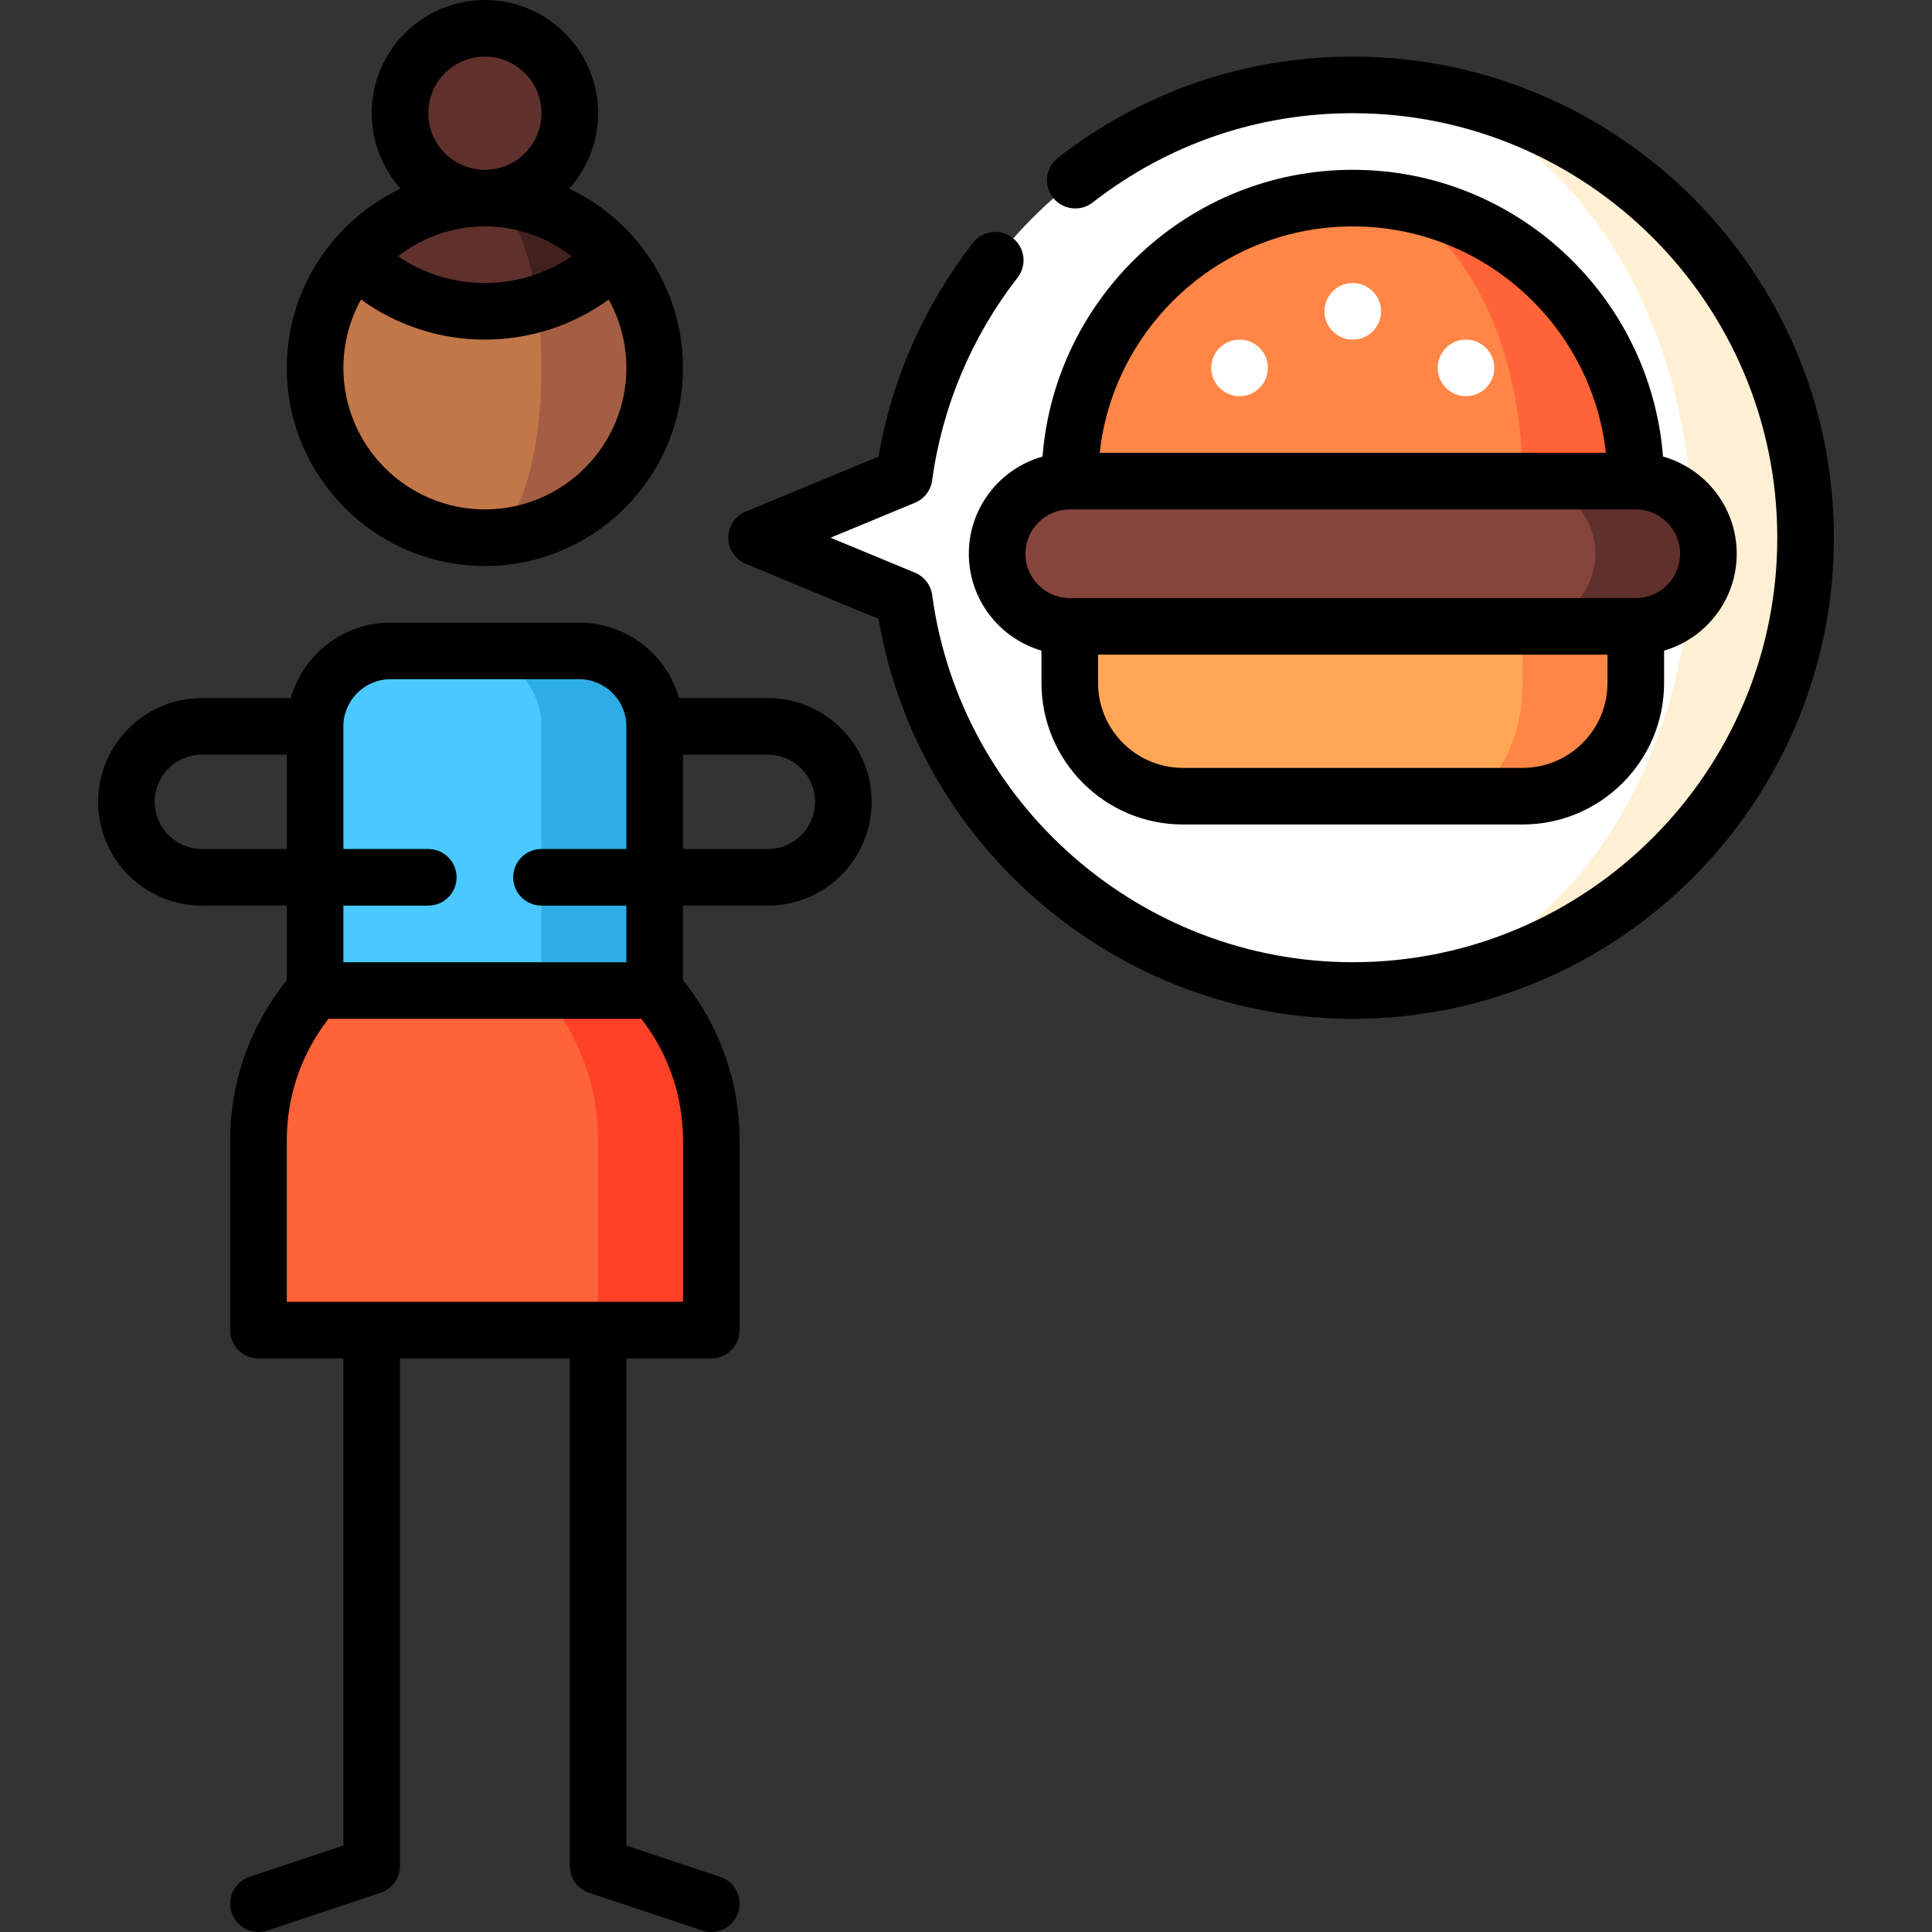 <?xml version="1.0" encoding="iso-8859-1"?>
<!-- Generator: Adobe Illustrator 19.0.0, SVG Export Plug-In . SVG Version: 6.00 Build 0)  -->
<svg version="1.1" id="Capa_1" xmlns="http://www.w3.org/2000/svg" xmlns:xlink="http://www.w3.org/1999/xlink" x="0px" y="0px"
	 viewBox="0 0 512.001 512.001" style="enable-background:new 0 0 512.001 512.001;" xml:space="preserve">
<rect x="0" y="0" width="512.001" height="512.001" fill="#333333" stroke="none"/>
<path style="fill:#2DADE3;" d="M153.501,172.499h-30v120h50v-100C173.501,181.453,164.547,172.499,153.501,172.499z"/>
<path style="fill:#49C9FF;" d="M123.501,172.499h-20c-11.046,0-20,8.954-20,20v100h60v-100
	C143.501,181.453,134.547,172.499,123.501,172.499z"/>
<path style="fill:#FF4128;" d="M173.501,262.499h-30l15,90h30v-50.335C188.501,286.953,182.829,273.074,173.501,262.499z"/>
<path style="fill:#FF6337;" d="M143.501,262.499h-60c-9.329,10.575-15,24.454-15,39.665v50.335h90v-50.335
	C158.501,286.953,152.829,273.074,143.501,262.499z"/>
<circle style="fill:#60312C;" cx="128.5" cy="29.999" r="22.5"/>
<path style="fill:#A45E43;" d="M162.755,68.334c0.01-0.01-34.255-0.005-34.255-0.005v74.17c24.85,0,45-20.15,45-45
	C173.501,86.379,169.456,76.184,162.755,68.334z"/>
<path style="fill:#C27749;" d="M142.391,80.509L94.246,68.334c-6.7,7.85-10.745,18.045-10.745,29.165c0,24.85,20.15,45,45,45
	c8.28,0,15-20.15,15-45C143.501,91.489,143.111,85.749,142.391,80.509z"/>
<path style="fill:#40211D;" d="M128.501,52.499l13.89,28.01c7.45-2.23,14.475-6.295,20.365-12.175
	C154.505,58.644,142.22,52.499,128.501,52.499z"/>
<path style="fill:#60312C;" d="M128.501,52.499c-13.72,0-26.005,6.145-34.255,15.835c13.04,13.04,31.645,17.105,48.145,12.175
	C140.16,64.079,134.781,52.499,128.501,52.499z"/>
<path style="fill:#FFF0D3;" d="M358.501,22.499v240c66.168,0,120-53.832,120-120S424.669,22.499,358.501,22.499z"/>
<path style="fill:#FFFFFF;" d="M448.501,142.499c0-66.168-40.374-120-90-120c-60.676,0-110.971,45.269-118.903,103.806
	l-39.097,16.194l39.097,16.194c7.932,58.537,58.227,103.806,118.903,103.806C408.127,262.499,448.501,208.667,448.501,142.499z"/>
<path style="fill:#FF8646;" d="M403.501,146.749l-18,64.25h18c16.5,0,30-13.5,30-30v-34.25H403.501z"/>
<path style="fill:#FFA754;" d="M403.501,180.999v-34.25h-120v34.25c0,16.5,13.5,30,30,30h72
	C395.401,210.999,403.501,197.499,403.501,180.999z"/>
<path style="fill:#FF6337;" d="M358.501,52.499l45,94.25h30v-19.25C433.501,86.078,399.922,52.499,358.501,52.499z"/>
<path style="fill:#FF8646;" d="M403.501,127.499c0-41.421-20.147-75-45-75c-41.421,0-75,33.579-75,75v19.25h120V127.499z"/>
<path style="fill:#60312C;" d="M433.501,127.499h-30v38.5h30c10.631,0,19.25-8.619,19.25-19.25
	C452.751,136.118,444.132,127.499,433.501,127.499z"/>
<path style="fill:#85453D;" d="M422.751,146.749c0-10.631-8.619-19.25-19.25-19.25h-120c-10.631,0-19.25,8.619-19.25,19.25
	c0,10.631,8.619,19.25,19.25,19.25h120C414.132,165.999,422.751,157.38,422.751,146.749z"/>
<g>
	<circle style="fill:#FFFFFF;" cx="358.5" cy="82.499" r="7.5"/>
	<circle style="fill:#FFFFFF;" cx="388.5" cy="97.499" r="7.5"/>
	<circle style="fill:#FFFFFF;" cx="328.5" cy="97.499" r="7.5"/>
</g>
<path d="M128.501,149.999c28.949,0,52.5-23.552,52.5-52.5c0-12.814-4.621-24.565-12.275-33.689
	c-0.205-0.269-0.422-0.532-0.668-0.777c-4.778-5.462-10.622-9.916-17.222-13.032c4.762-5.312,7.665-12.323,7.665-20.001
	c0-16.542-13.458-30-30-30s-30,13.458-30,30c0,7.678,2.903,14.689,7.665,20.001c-6.6,3.116-12.444,7.57-17.194,13.006
	c-0.274,0.271-0.491,0.534-0.696,0.803c-7.654,9.124-12.275,20.875-12.275,33.689C76.001,126.447,99.552,149.999,128.501,149.999z
	 M128.501,134.999c-20.678,0-37.5-16.822-37.5-37.5c0-6.567,1.702-12.742,4.68-18.116c9.75,7.072,21.284,10.615,32.82,10.615
	c11.536,0,23.07-3.543,32.82-10.615c2.978,5.374,4.68,11.549,4.68,18.116C166.001,118.177,149.178,134.999,128.501,134.999z
	 M105.479,67.93c6.36-4.963,14.349-7.931,23.022-7.931c8.673,0,16.662,2.968,23.022,7.931
	C137.684,77.35,119.318,77.35,105.479,67.93z M113.501,29.999c0-8.271,6.729-15,15-15c8.271,0,15,6.729,15,15s-6.729,15-15,15
	S113.501,38.27,113.501,29.999z"/>
<path d="M358.501,14.999c-28.566,0-55.589,9.276-78.147,26.825c-3.269,2.544-3.857,7.256-1.314,10.525s7.256,3.858,10.525,1.314
	c19.9-15.481,43.738-23.664,68.936-23.664c62.033,0,112.5,50.468,112.5,112.5s-50.467,112.5-112.5,112.5
	c-56.031,0-103.954-41.835-111.471-97.313c-0.358-2.646-2.096-4.9-4.562-5.922l-22.368-9.265l22.368-9.266
	c2.466-1.021,4.204-3.276,4.562-5.922c2.645-19.518,10.474-38.103,22.641-53.746c2.543-3.27,1.954-7.981-1.316-10.524
	c-3.27-2.544-7.982-1.953-10.525,1.315c-12.892,16.576-21.489,36.076-25.004,56.636l-35.194,14.578
	c-2.803,1.16-4.63,3.896-4.63,6.929c0,3.033,1.827,5.769,4.63,6.929l35.193,14.578c10.359,60.727,63.631,105.993,125.676,105.993
	c70.304,0,127.5-57.196,127.5-127.5S428.805,14.999,358.501,14.999z"/>
<path d="M203.501,184.999h-23.548c-3.274-11.528-13.889-20-26.452-20h-50c-12.563,0-23.178,8.472-26.452,20H53.501
	c-15.164,0-27.5,12.337-27.5,27.5s12.336,27.5,27.5,27.5h22.5v19.759c-9.693,11.989-15,26.935-15,42.406v50.335
	c0,4.143,3.358,7.5,7.5,7.5h22.5v129.095l-24.872,8.29c-3.93,1.31-6.053,5.558-4.744,9.487c1.048,3.143,3.974,5.13,7.114,5.13
	c0.786,0,1.586-0.125,2.373-0.387l30-10c3.063-1.021,5.128-3.887,5.128-7.115v-134.5h45v134.5c0,3.229,2.066,6.095,5.128,7.115
	l30,10c0.787,0.262,1.586,0.387,2.373,0.387c3.14,0,6.066-1.987,7.114-5.13c1.31-3.93-0.814-8.178-4.744-9.487l-24.872-8.29V359.999
	h22.5c4.142,0,7.5-3.357,7.5-7.5v-50.335c0-15.472-5.307-30.417-15-42.406v-19.759h22.5c15.164,0,27.5-12.337,27.5-27.5
	S218.664,184.999,203.501,184.999z M53.501,224.999c-6.893,0-12.5-5.607-12.5-12.5s5.607-12.5,12.5-12.5h22.5v25H53.501z
	 M181.001,344.999h-105v-42.835c0-11.687,3.905-22.982,11.039-32.165h82.922c7.134,9.183,11.039,20.478,11.039,32.165V344.999z
	 M166.001,254.999h-75v-15h22.5c4.142,0,7.5-3.357,7.5-7.5s-3.358-7.5-7.5-7.5h-22.5v-32.5c0-6.893,5.607-12.5,12.5-12.5h50
	c6.893,0,12.5,5.607,12.5,12.5v32.5h-22.5c-4.142,0-7.5,3.357-7.5,7.5s3.358,7.5,7.5,7.5h22.5V254.999z M203.501,224.999h-22.5v-25
	h22.5c6.893,0,12.5,5.607,12.5,12.5S210.393,224.999,203.501,224.999z"/>
<path d="M313.501,218.499h90c20.678,0,37.5-16.822,37.5-37.5v-8.578c11.11-3.251,19.25-13.526,19.25-25.672
	c0-12.248-8.278-22.593-19.53-25.752c-3.33-42.459-38.92-75.998-82.22-75.998s-78.89,33.539-82.22,75.998
	c-11.253,3.159-19.53,13.504-19.53,25.752c0,12.146,8.14,22.421,19.25,25.672v8.578
	C276.001,201.677,292.823,218.499,313.501,218.499z M403.501,203.499h-90c-12.407,0-22.5-10.094-22.5-22.5v-7.5h135v7.5
	C426.001,193.405,415.908,203.499,403.501,203.499z M358.501,59.999c34.684,0,63.329,26.298,67.073,60H291.428
	C295.172,86.297,323.816,59.999,358.501,59.999z M271.751,146.749c0-6.479,5.271-11.75,11.75-11.75h150
	c6.479,0,11.75,5.271,11.75,11.75s-5.271,11.75-11.75,11.75h-150C277.022,158.499,271.751,153.228,271.751,146.749z"/>
<g>
</g>
<g>
</g>
<g>
</g>
<g>
</g>
<g>
</g>
<g>
</g>
<g>
</g>
<g>
</g>
<g>
</g>
<g>
</g>
<g>
</g>
<g>
</g>
<g>
</g>
<g>
</g>
<g>
</g>
</svg>
